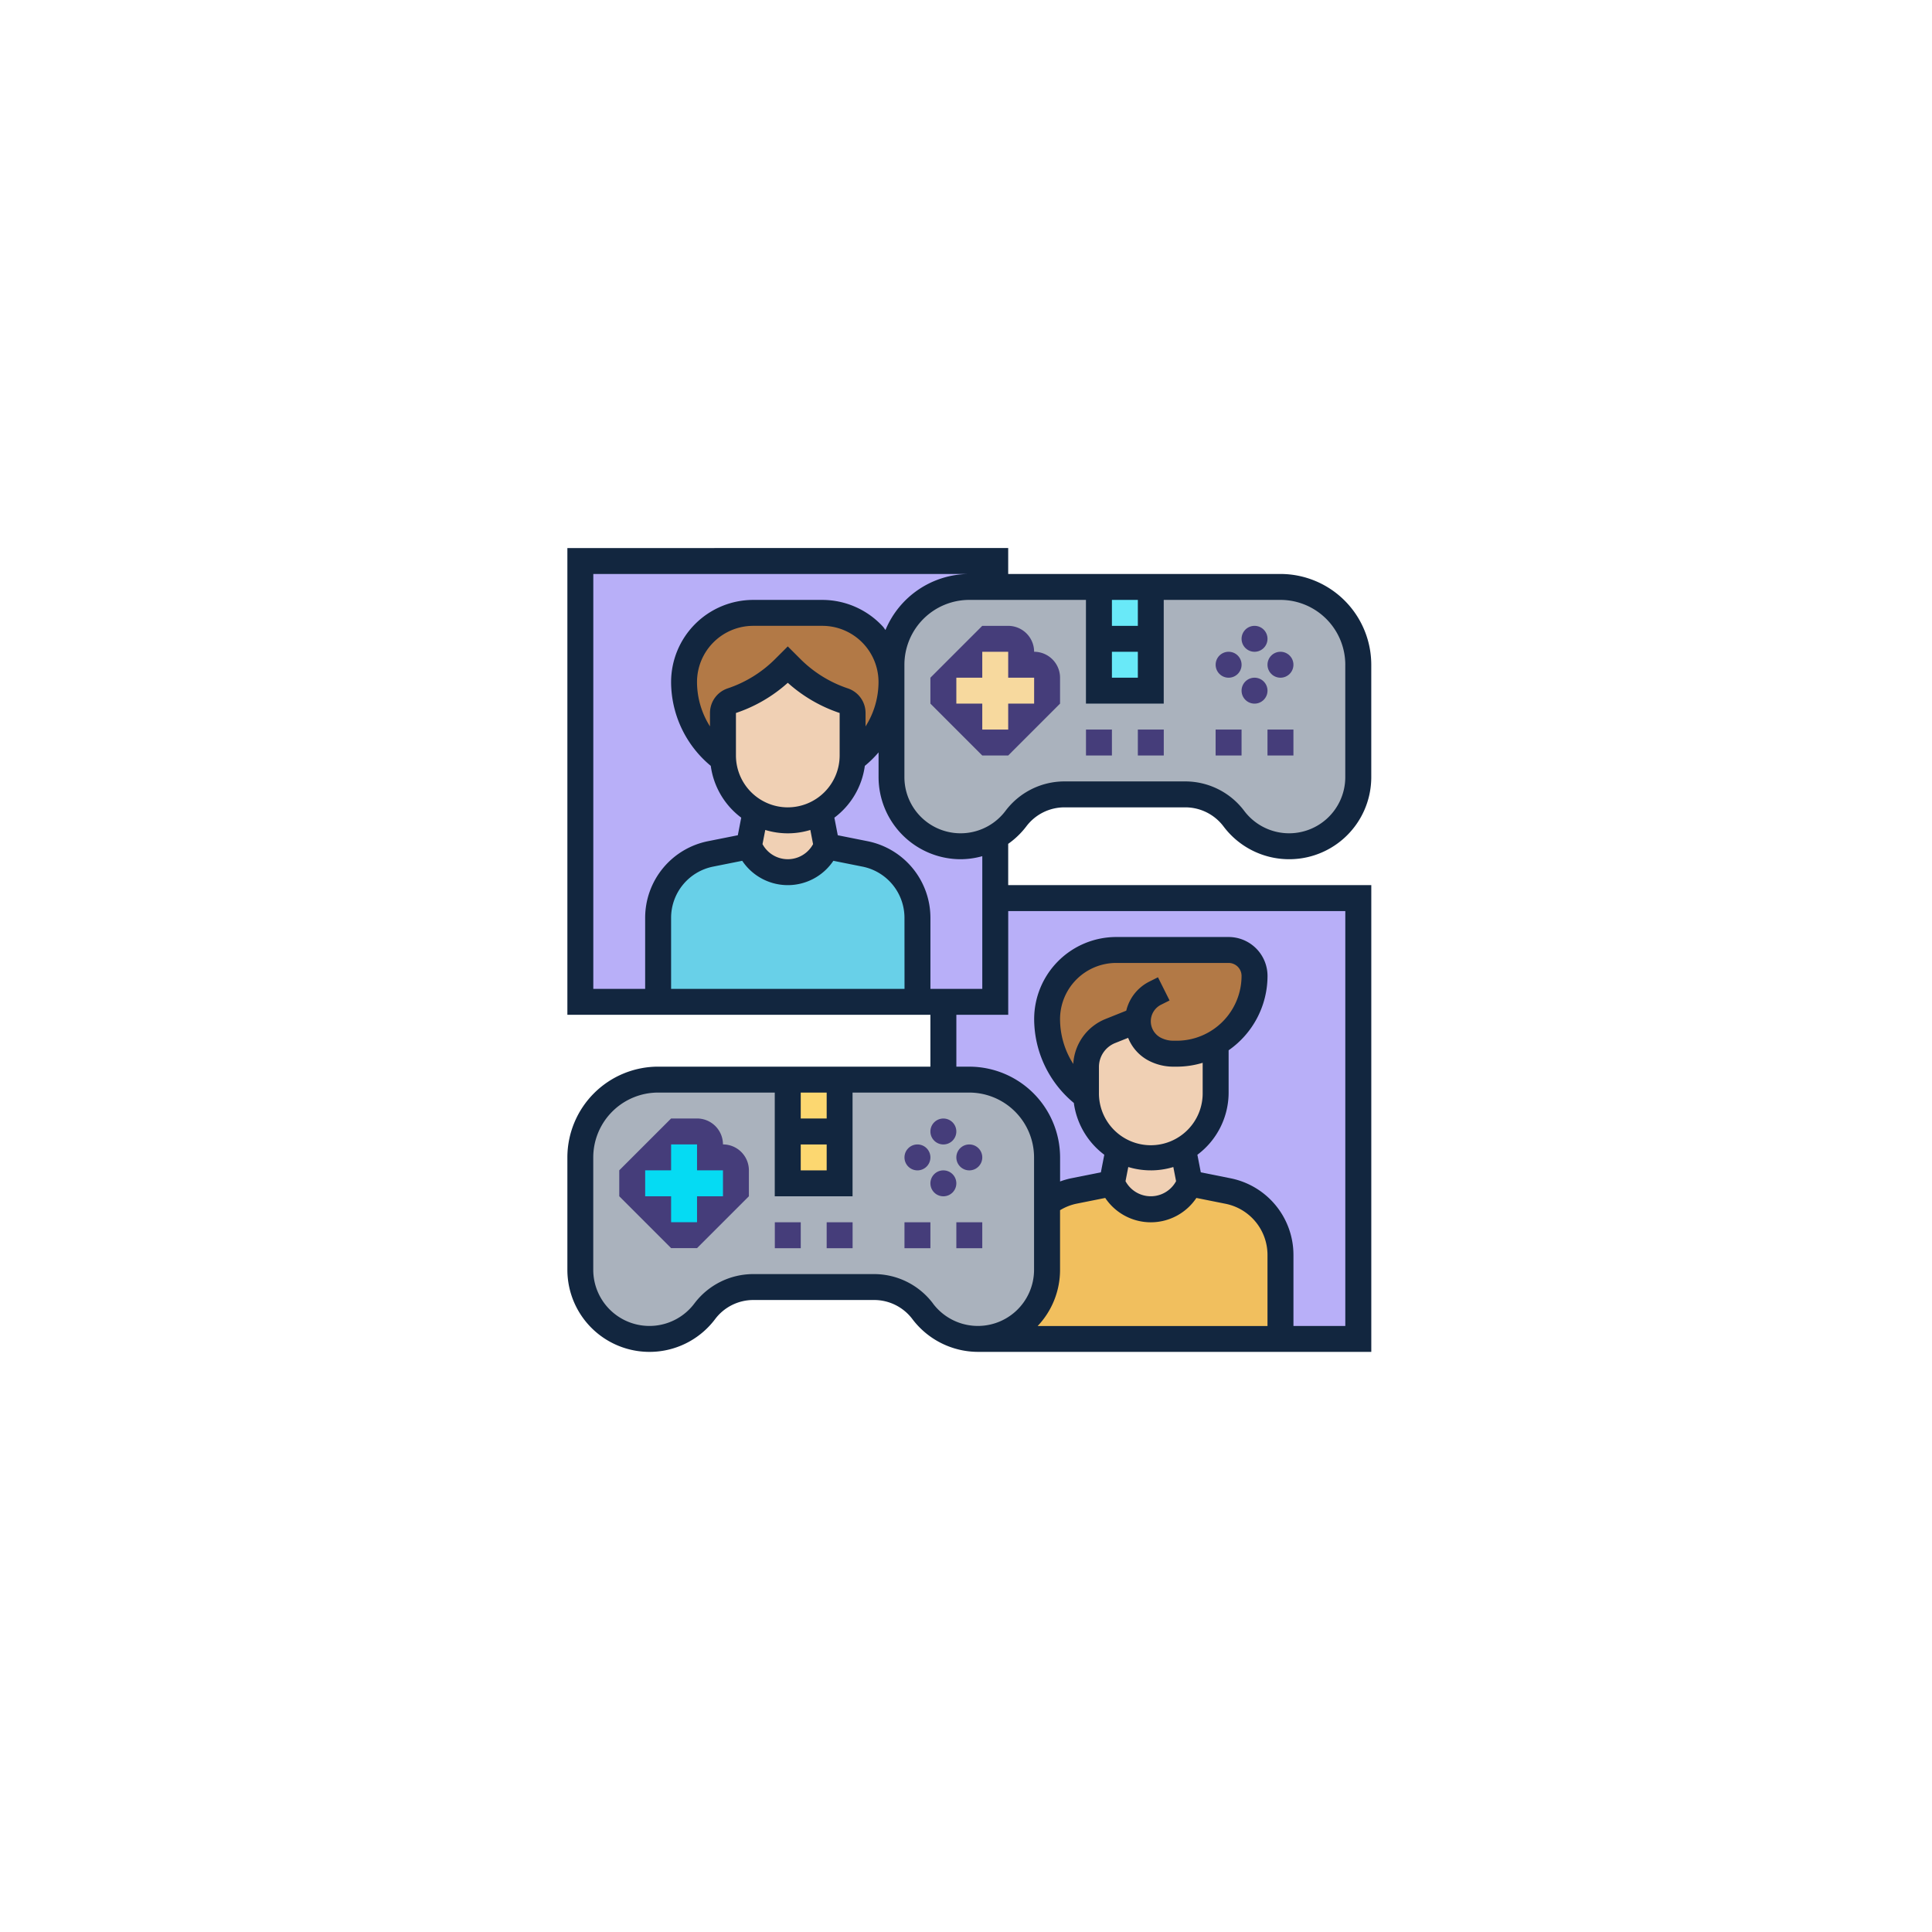 <svg xmlns="http://www.w3.org/2000/svg" xmlns:xlink="http://www.w3.org/1999/xlink" width="150" height="150" viewBox="0 0 150 150">
  <defs>
    <filter id="Elipse_9677" x="0" y="0" width="150" height="150" filterUnits="userSpaceOnUse">
      <feOffset dy="1" input="SourceAlpha"/>
      <feGaussianBlur stdDeviation="8" result="blur"/>
      <feFlood flood-color="#fff"/>
      <feComposite operator="in" in2="blur"/>
      <feComposite in="SourceGraphic"/>
    </filter>
  </defs>
  <g id="Grupo_1071901" data-name="Grupo 1071901" transform="translate(-206 -3215)">
    <g id="Grupo_61577" data-name="Grupo 61577" transform="translate(-587.987 -107.205)">
      <g id="Grupo_61576" data-name="Grupo 61576" transform="translate(838.038 3364.755)">
        <g id="Grupo_61574" data-name="Grupo 61574" transform="translate(1.007 1.007)">
          <g id="Grupo_61556" data-name="Grupo 61556">
            <path id="Trazado_110567" data-name="Trazado 110567" d="M839.564,3366.281h32.211v34.225H839.564Z" transform="translate(-839.564 -3366.281)" fill="#b8aff8"/>
          </g>
          <g id="Grupo_61557" data-name="Grupo 61557" transform="translate(28.185 26.172)">
            <path id="Trazado_110568" data-name="Trazado 110568" d="M882.286,3405.95H914.5v34.225H882.286Z" transform="translate(-882.286 -3405.95)" fill="#b8aff8"/>
          </g>
          <g id="Grupo_61558" data-name="Grupo 61558" transform="translate(8.053 4.026)">
            <path id="Trazado_110569" data-name="Trazado 110569" d="M867.876,3377.759a7.432,7.432,0,0,1-2.939,5.918l-.091.071h-.01a1.359,1.359,0,0,0,.02-.292v-3.3a1.02,1.02,0,0,0-.685-.956,10.4,10.4,0,0,1-4.077-2.517l-.272-.271-.272.271a10.4,10.4,0,0,1-4.077,2.517,1.02,1.02,0,0,0-.684.956v3.3a1.4,1.4,0,0,0,.02.292h-.01l-.09-.071a7.435,7.435,0,0,1-2.94-5.918,5.369,5.369,0,0,1,5.376-5.375H862.5a5.367,5.367,0,0,1,5.376,5.375Z" transform="translate(-851.77 -3372.384)" fill="#b27946"/>
          </g>
          <g id="Grupo_61559" data-name="Grupo 61559" transform="translate(6.04 22.145)">
            <path id="Trazado_110570" data-name="Trazado 110570" d="M868.851,3405.4v6.523H848.719V3405.4a5.046,5.046,0,0,1,4.067-4.962l2.979-.594.111.211a3.249,3.249,0,0,0,5.818,0l.111-.211,2.979.594a5.046,5.046,0,0,1,4.067,4.962Z" transform="translate(-848.719 -3399.847)" fill="#68d0e8"/>
          </g>
          <g id="Grupo_61560" data-name="Grupo 61560" transform="translate(36.238 30.198)">
            <path id="Trazado_110571" data-name="Trazado 110571" d="M897.432,3423.348a7.433,7.433,0,0,1-2.94-5.919,5.369,5.369,0,0,1,5.375-5.375h8.717a2.019,2.019,0,0,1,2.013,2.013,5.981,5.981,0,0,1-1.772,4.268,6.182,6.182,0,0,1-1.248.967,5.987,5.987,0,0,1-3.02.8H904.3a3.09,3.09,0,0,1-1.409-.332,2.442,2.442,0,0,1-1.349-2.185.352.352,0,0,1,.01-.1h-.01l-2.124.856a3.006,3.006,0,0,0-1.9,2.8v1.983a1.4,1.4,0,0,0,.02.292h-.01Z" transform="translate(-894.492 -3412.054)" fill="#b27946"/>
          </g>
          <g id="Grupo_61561" data-name="Grupo 61561" transform="translate(30.873 48.317)">
            <path id="Trazado_110572" data-name="Trazado 110572" d="M909.844,3445.075v6.522H886.36a5.37,5.37,0,0,0,5.365-5.366v-5.194a5.092,5.092,0,0,1,2.054-.927l2.979-.593.111.212a3.249,3.249,0,0,0,5.818,0l.111-.212,2.979.593a5.046,5.046,0,0,1,4.067,4.964Z" transform="translate(-886.36 -3439.518)" fill="#f1bf5e"/>
          </g>
          <g id="Grupo_61562" data-name="Grupo 61562" transform="translate(13.086 19.467)">
            <path id="Trazado_110573" data-name="Trazado 110573" d="M859.923,3395.789l2.5.664a5,5,0,0,0,2.5-.664l.523,2.678-.111.211a3.249,3.249,0,0,1-5.818,0l-.111-.211Z" transform="translate(-859.399 -3395.789)" fill="#f0d0b4"/>
          </g>
          <g id="Grupo_61563" data-name="Grupo 61563" transform="translate(11.073 8.053)">
            <path id="Trazado_110574" data-name="Trazado 110574" d="M866.414,3382.231v3.3a1.35,1.35,0,0,1-.02.292,5.019,5.019,0,0,1-5.013,4.741l-2.5-.664a4.925,4.925,0,0,1-2.517-4.077,1.4,1.4,0,0,1-.02-.292v-3.3a1.021,1.021,0,0,1,.684-.957,10.4,10.4,0,0,0,4.077-2.516l.272-.271.272.271a10.4,10.4,0,0,0,4.077,2.516A1.021,1.021,0,0,1,866.414,3382.231Z" transform="translate(-856.348 -3378.487)" fill="#f0d0b4"/>
          </g>
          <g id="Grupo_61564" data-name="Grupo 61564" transform="translate(41.271 45.64)">
            <path id="Trazado_110575" data-name="Trazado 110575" d="M902.645,3435.46a5.023,5.023,0,0,0,4.992,0l.524,2.677-.111.212a3.25,3.25,0,0,1-5.818,0l-.111-.212Z" transform="translate(-902.121 -3435.46)" fill="#f0d0b4"/>
          </g>
          <g id="Grupo_61565" data-name="Grupo 61565" transform="translate(39.258 35.634)">
            <path id="Trazado_110576" data-name="Trazado 110576" d="M903.1,3420.394a2.442,2.442,0,0,0,1.349,2.184,3.093,3.093,0,0,0,1.409.332h.262a5.979,5.979,0,0,0,3.02-.805v3.826a5.056,5.056,0,0,1-1.469,3.563,4.947,4.947,0,0,1-1.067.805,5.021,5.021,0,0,1-7.509-4.077,1.407,1.407,0,0,1-.02-.292v-1.983a3.006,3.006,0,0,1,1.9-2.8l2.124-.856h.01A.35.35,0,0,0,903.1,3420.394Z" transform="translate(-899.07 -3420.292)" fill="#f0d0b4"/>
          </g>
          <g id="Grupo_61566" data-name="Grupo 61566" transform="translate(24.159 2.013)">
            <path id="Trazado_110577" data-name="Trazado 110577" d="M906.381,3369.332H882.223a6.045,6.045,0,0,0-6.04,6.04v8.728a5.361,5.361,0,0,0,5.365,5.365,5.26,5.26,0,0,0,2.678-.725,5.318,5.318,0,0,0,1.62-1.419,4.68,4.68,0,0,1,3.755-1.882H899a4.68,4.68,0,0,1,3.755,1.882,5.37,5.37,0,0,0,9.663-3.221v-8.728A6.045,6.045,0,0,0,906.381,3369.332Z" transform="translate(-876.183 -3369.332)" fill="#aab2bd"/>
          </g>
          <g id="Grupo_61567" data-name="Grupo 61567" transform="translate(0 40.264)">
            <path id="Trazado_110578" data-name="Trazado 110578" d="M869.763,3427.312H845.6a6.045,6.045,0,0,0-6.04,6.04v8.727a5.362,5.362,0,0,0,5.366,5.366,5.261,5.261,0,0,0,2.677-.725,5.329,5.329,0,0,0,1.621-1.419,4.675,4.675,0,0,1,3.755-1.882h9.4a4.676,4.676,0,0,1,3.755,1.882,5.37,5.37,0,0,0,9.663-3.222v-8.727A6.044,6.044,0,0,0,869.763,3427.312Z" transform="translate(-839.564 -3427.312)" fill="#aab2bd"/>
          </g>
          <g id="Grupo_61568" data-name="Grupo 61568" transform="translate(28.185 6.039)">
            <path id="Trazado_110579" data-name="Trazado 110579" d="M890.339,3378.455v2.013a1.009,1.009,0,0,1-1.006,1.007h-1.007v1.006a1.011,1.011,0,0,1-1.007,1.008h-2.013a1.01,1.01,0,0,1-1.006-1.008v-1.006h-1.007a1.01,1.01,0,0,1-1.007-1.007v-2.013a1.01,1.01,0,0,1,1.007-1.006H884.3v-1.007a1.01,1.01,0,0,1,1.006-1.006h2.013a1.01,1.01,0,0,1,1.007,1.006v1.007h1.007A1.009,1.009,0,0,1,890.339,3378.455Z" transform="translate(-882.286 -3375.435)" fill="#f7d99e"/>
          </g>
          <g id="Grupo_61569" data-name="Grupo 61569" transform="translate(40.264 6.039)">
            <path id="Trazado_110580" data-name="Trazado 110580" d="M900.595,3375.435h4.027v4.027h-4.027Z" transform="translate(-900.595 -3375.435)" fill="#69e9f8"/>
          </g>
          <g id="Grupo_61570" data-name="Grupo 61570" transform="translate(40.264 2.013)">
            <path id="Trazado_110581" data-name="Trazado 110581" d="M900.595,3369.332h4.027v4.026h-4.027Z" transform="translate(-900.595 -3369.332)" fill="#69e9f8"/>
          </g>
          <g id="Grupo_61571" data-name="Grupo 61571" transform="translate(16.106 44.291)">
            <path id="Trazado_110582" data-name="Trazado 110582" d="M863.977,3433.415H868v4.027h-4.026Z" transform="translate(-863.977 -3433.415)" fill="#fcd770"/>
          </g>
          <g id="Grupo_61572" data-name="Grupo 61572" transform="translate(16.106 40.264)">
            <path id="Trazado_110583" data-name="Trazado 110583" d="M863.977,3427.312H868v4.027h-4.026Z" transform="translate(-863.977 -3427.312)" fill="#fcd770"/>
          </g>
          <g id="Grupo_61573" data-name="Grupo 61573" transform="translate(4.026 44.291)">
            <path id="Trazado_110584" data-name="Trazado 110584" d="M853.72,3436.434v2.014a1.01,1.01,0,0,1-1.007,1.007h-1.007v1.007a1.01,1.01,0,0,1-1.007,1.006h-2.013a1.01,1.01,0,0,1-1.007-1.006v-1.007h-1.007a1.01,1.01,0,0,1-1.007-1.007v-2.014a1.01,1.01,0,0,1,1.007-1.006h1.007v-1.007a1.01,1.01,0,0,1,1.007-1.007H850.7a1.01,1.01,0,0,1,1.007,1.007v1.007h1.007A1.01,1.01,0,0,1,853.72,3436.434Z" transform="translate(-845.667 -3433.415)" fill="#05dbf3"/>
          </g>
        </g>
        <g id="Grupo_61575" data-name="Grupo 61575">
          <path id="Trazado_110585" data-name="Trazado 110585" d="M852.195,3433.9a2.016,2.016,0,0,0-2.013-2.014h-2.013a26830.482,26830.482,0,0,1-4.026,4.026v2.013a7512.723,7512.723,0,0,0,4.026,4.026h2.013a6707.512,6707.512,0,0,0,4.026-4.026v-2.013A2.015,2.015,0,0,0,852.195,3433.9Zm0,4.026h-2.013v2.014h-2.013v-2.014h-2.013v-2.013h2.013V3433.9h2.013v2.013l2.013,0Z" transform="translate(-840.115 -3387.598)" fill="#453d7a"/>
          <path id="Trazado_110586" data-name="Trazado 110586" d="M862.451,3444.1h2.013v2.013h-2.013Z" transform="translate(-846.345 -3391.752)" fill="#453d7a"/>
          <path id="Trazado_110587" data-name="Trazado 110587" d="M868.554,3444.1h2.013v2.013h-2.013Z" transform="translate(-848.422 -3391.752)" fill="#453d7a"/>
          <path id="Trazado_110588" data-name="Trazado 110588" d="M877.709,3444.1h2.013v2.013h-2.013Z" transform="translate(-851.537 -3391.752)" fill="#453d7a"/>
          <path id="Trazado_110589" data-name="Trazado 110589" d="M883.812,3444.1h2.013v2.013h-2.013Z" transform="translate(-853.613 -3391.752)" fill="#453d7a"/>
          <circle id="Elipse_4466" data-name="Elipse 4466" cx="1.007" cy="1.007" r="1.007" transform="translate(28.185 44.291)" fill="#453d7a"/>
          <circle id="Elipse_4467" data-name="Elipse 4467" cx="1.007" cy="1.007" r="1.007" transform="translate(28.185 48.317)" fill="#453d7a"/>
          <circle id="Elipse_4468" data-name="Elipse 4468" cx="1.007" cy="1.007" r="1.007" transform="translate(26.172 46.304)" fill="#453d7a"/>
          <circle id="Elipse_4469" data-name="Elipse 4469" cx="1.007" cy="1.007" r="1.007" transform="translate(30.199 46.304)" fill="#453d7a"/>
          <path id="Trazado_110590" data-name="Trazado 110590" d="M888.813,3375.923a2.015,2.015,0,0,0-2.014-2.012h-2.013a17073.969,17073.969,0,0,0-4.026,4.026v2.012a20869.087,20869.087,0,0,1,4.026,4.027H886.8a11048.682,11048.682,0,0,0,4.026-4.027v-2.012A2.016,2.016,0,0,0,888.813,3375.923Zm0,4.026H886.8v2.013h-2.013v-2.013h-2.013v-2.012h2.013v-2.014H886.8v2.014l2.014,0Z" transform="translate(-852.575 -3367.87)" fill="#453d7a"/>
          <path id="Trazado_110591" data-name="Trazado 110591" d="M873.671,3386.364a3.71,3.71,0,0,1,2.953-1.476h9.4a3.712,3.712,0,0,1,2.953,1.475,6.374,6.374,0,0,0,11.475-3.824v-8.724a7.056,7.056,0,0,0-7.047-7.047H872.263v-2.013H838.038v36.238h28.185v4.026H845.085a7.056,7.056,0,0,0-7.047,7.046v8.725a6.375,6.375,0,0,0,11.475,3.825,3.711,3.711,0,0,1,2.953-1.478h9.4a3.714,3.714,0,0,1,2.954,1.476,6.4,6.4,0,0,0,5.1,2.551h30.534v-36.238H872.263v-3.205A6.364,6.364,0,0,0,873.671,3386.364Zm24.763-12.549v8.724a4.361,4.361,0,0,1-7.851,2.616,5.733,5.733,0,0,0-4.563-2.281h-9.4a5.73,5.73,0,0,0-4.563,2.282,4.362,4.362,0,0,1-7.852-2.617v-8.724a5.039,5.039,0,0,1,5.033-5.034H878.3v8.053h6.039v-8.053H893.4A5.039,5.039,0,0,1,898.435,3373.815Zm-38.62,1.836a9.451,9.451,0,0,1-3.677-2.273l-.987-.986-.987.986a9.44,9.44,0,0,1-3.675,2.272,2.011,2.011,0,0,0-1.378,1.91v1.043a6.457,6.457,0,0,1-1.007-3.443,4.366,4.366,0,0,1,4.366-4.365h5.361a4.365,4.365,0,0,1,4.365,4.367,6.454,6.454,0,0,1-1.007,3.441v-1.043a2.01,2.01,0,0,0-1.376-1.909Zm4.4,23.329H846.091v-5.515a4.055,4.055,0,0,1,3.261-3.976l2.261-.452a4.257,4.257,0,0,0,7.076,0l2.261.452a4.055,4.055,0,0,1,3.26,3.976Zm-7.1-11.237a2.231,2.231,0,0,1-3.926,0l.214-1.1a5.99,5.99,0,0,0,3.5,0Zm-1.963-2.855a4.031,4.031,0,0,1-4.026-4.027v-3.3a11.463,11.463,0,0,0,4.026-2.344,11.475,11.475,0,0,0,4.026,2.344v3.3A4.031,4.031,0,0,1,855.151,3384.887Zm25.165-12.08h2.013v2.014h-2.013Zm2.013-2.012h-2.013v-2.014h2.013Zm-42.278-4.027h29.192a7.057,7.057,0,0,0-6.508,4.349c-.076-.092-.136-.2-.217-.283a6.4,6.4,0,0,0-4.687-2.053H852.47a6.381,6.381,0,0,0-6.379,6.379,8.485,8.485,0,0,0,3.08,6.505,6.035,6.035,0,0,0,2.365,4.022l-.265,1.365-2.314.462a6.07,6.07,0,0,0-4.88,5.95v5.515h-4.026Zm16.105,44.291h2.014v2.012h-2.014Zm2.014-2.014h-2.014v-2.013h2.014Zm8.254,14.36a5.734,5.734,0,0,0-4.563-2.281h-9.4a5.731,5.731,0,0,0-4.563,2.282,4.362,4.362,0,0,1-7.851-2.617v-8.725a5.038,5.038,0,0,1,5.033-5.033h9.059v8.052h6.04v-8.052h9.059a5.039,5.039,0,0,1,5.033,5.033v8.725a4.362,4.362,0,0,1-7.852,2.615Zm9.865-2.615v-4.626a4.065,4.065,0,0,1,1.248-.5l2.26-.452a4.257,4.257,0,0,0,7.077,0l2.261.452a4.055,4.055,0,0,1,3.26,3.977v5.514H874.551a6.339,6.339,0,0,0,1.738-4.361Zm1.025-15.984a6.467,6.467,0,0,1-1.025-3.475,4.365,4.365,0,0,1,4.365-4.365h8.72a1.007,1.007,0,0,1,1.007,1.006,5.039,5.039,0,0,1-5.033,5.034h-.266a2.135,2.135,0,0,1-.953-.226,1.436,1.436,0,0,1,0-2.569l.662-.331-.9-1.8-.662.331a3.422,3.422,0,0,0-1.8,2.262l-1.6.641a4,4,0,0,0-2.513,3.494Zm1.995.244a2,2,0,0,1,1.266-1.868l1-.4a3.421,3.421,0,0,0,1.654,1.8,4.158,4.158,0,0,0,1.854.438h.266a7.006,7.006,0,0,0,2.013-.3v2.309a4.027,4.027,0,1,1-8.053,0Zm4.027,8.021a6.006,6.006,0,0,0,1.748-.26l.213,1.1a2.23,2.23,0,0,1-3.925,0l.214-1.1A6.014,6.014,0,0,0,883.336,3413.071Zm15.1-20.131v32.211h-4.026v-5.514a6.07,6.07,0,0,0-4.879-5.95l-2.314-.463-.265-1.365a6.032,6.032,0,0,0,2.425-4.828v-3.284a7.041,7.041,0,0,0,3.02-5.774,3.024,3.024,0,0,0-3.02-3.02h-8.72a6.379,6.379,0,0,0-6.378,6.378,8.482,8.482,0,0,0,3.08,6.505,6.041,6.041,0,0,0,2.365,4.023l-.265,1.365-2.313.463a5.86,5.86,0,0,0-.854.246v-1.867a7.055,7.055,0,0,0-7.046-7.046h-1.007v-4.026h4.026v-8.053Zm-28.185,6.04h-4.026v-5.515a6.071,6.071,0,0,0-4.879-5.95l-2.314-.462-.265-1.365a6.032,6.032,0,0,0,2.365-4.022,8.376,8.376,0,0,0,1.067-1.047v1.92a6.382,6.382,0,0,0,6.375,6.375,6.313,6.313,0,0,0,1.678-.237Z" transform="translate(-838.038 -3364.755)" fill="#12263f"/>
          <path id="Trazado_110592" data-name="Trazado 110592" d="M899.07,3386.116h2.013v2.013H899.07Z" transform="translate(-858.805 -3372.023)" fill="#453d7a"/>
          <path id="Trazado_110593" data-name="Trazado 110593" d="M905.173,3386.116h2.013v2.013h-2.013Z" transform="translate(-860.882 -3372.023)" fill="#453d7a"/>
          <path id="Trazado_110594" data-name="Trazado 110594" d="M914.327,3386.116h2.013v2.013h-2.013Z" transform="translate(-863.997 -3372.023)" fill="#453d7a"/>
          <path id="Trazado_110595" data-name="Trazado 110595" d="M920.431,3386.116h2.013v2.013h-2.013Z" transform="translate(-866.074 -3372.023)" fill="#453d7a"/>
          <circle id="Elipse_4470" data-name="Elipse 4470" cx="1.007" cy="1.007" r="1.007" transform="translate(52.344 6.04)" fill="#453d7a"/>
          <circle id="Elipse_4471" data-name="Elipse 4471" cx="1.007" cy="1.007" r="1.007" transform="translate(52.344 10.066)" fill="#453d7a"/>
          <circle id="Elipse_4472" data-name="Elipse 4472" cx="1.007" cy="1.007" r="1.007" transform="translate(50.331 8.053)" fill="#453d7a"/>
          <circle id="Elipse_4473" data-name="Elipse 4473" cx="1.007" cy="1.007" r="1.007" transform="translate(54.357 8.053)" fill="#453d7a"/>
        </g>
      </g>
    </g>
    <g transform="matrix(1, 0, 0, 1, 206, 3215)" filter="url(#Elipse_9677)">
      <path id="Elipse_9677-2" data-name="Elipse 9677" d="M51,6A45,45,0,1,0,96,51,45.051,45.051,0,0,0,51,6m0-6A51,51,0,1,1,0,51,51,51,0,0,1,51,0Z" transform="translate(24 23)" fill="#fff"/>
    </g>
  </g>
</svg>
